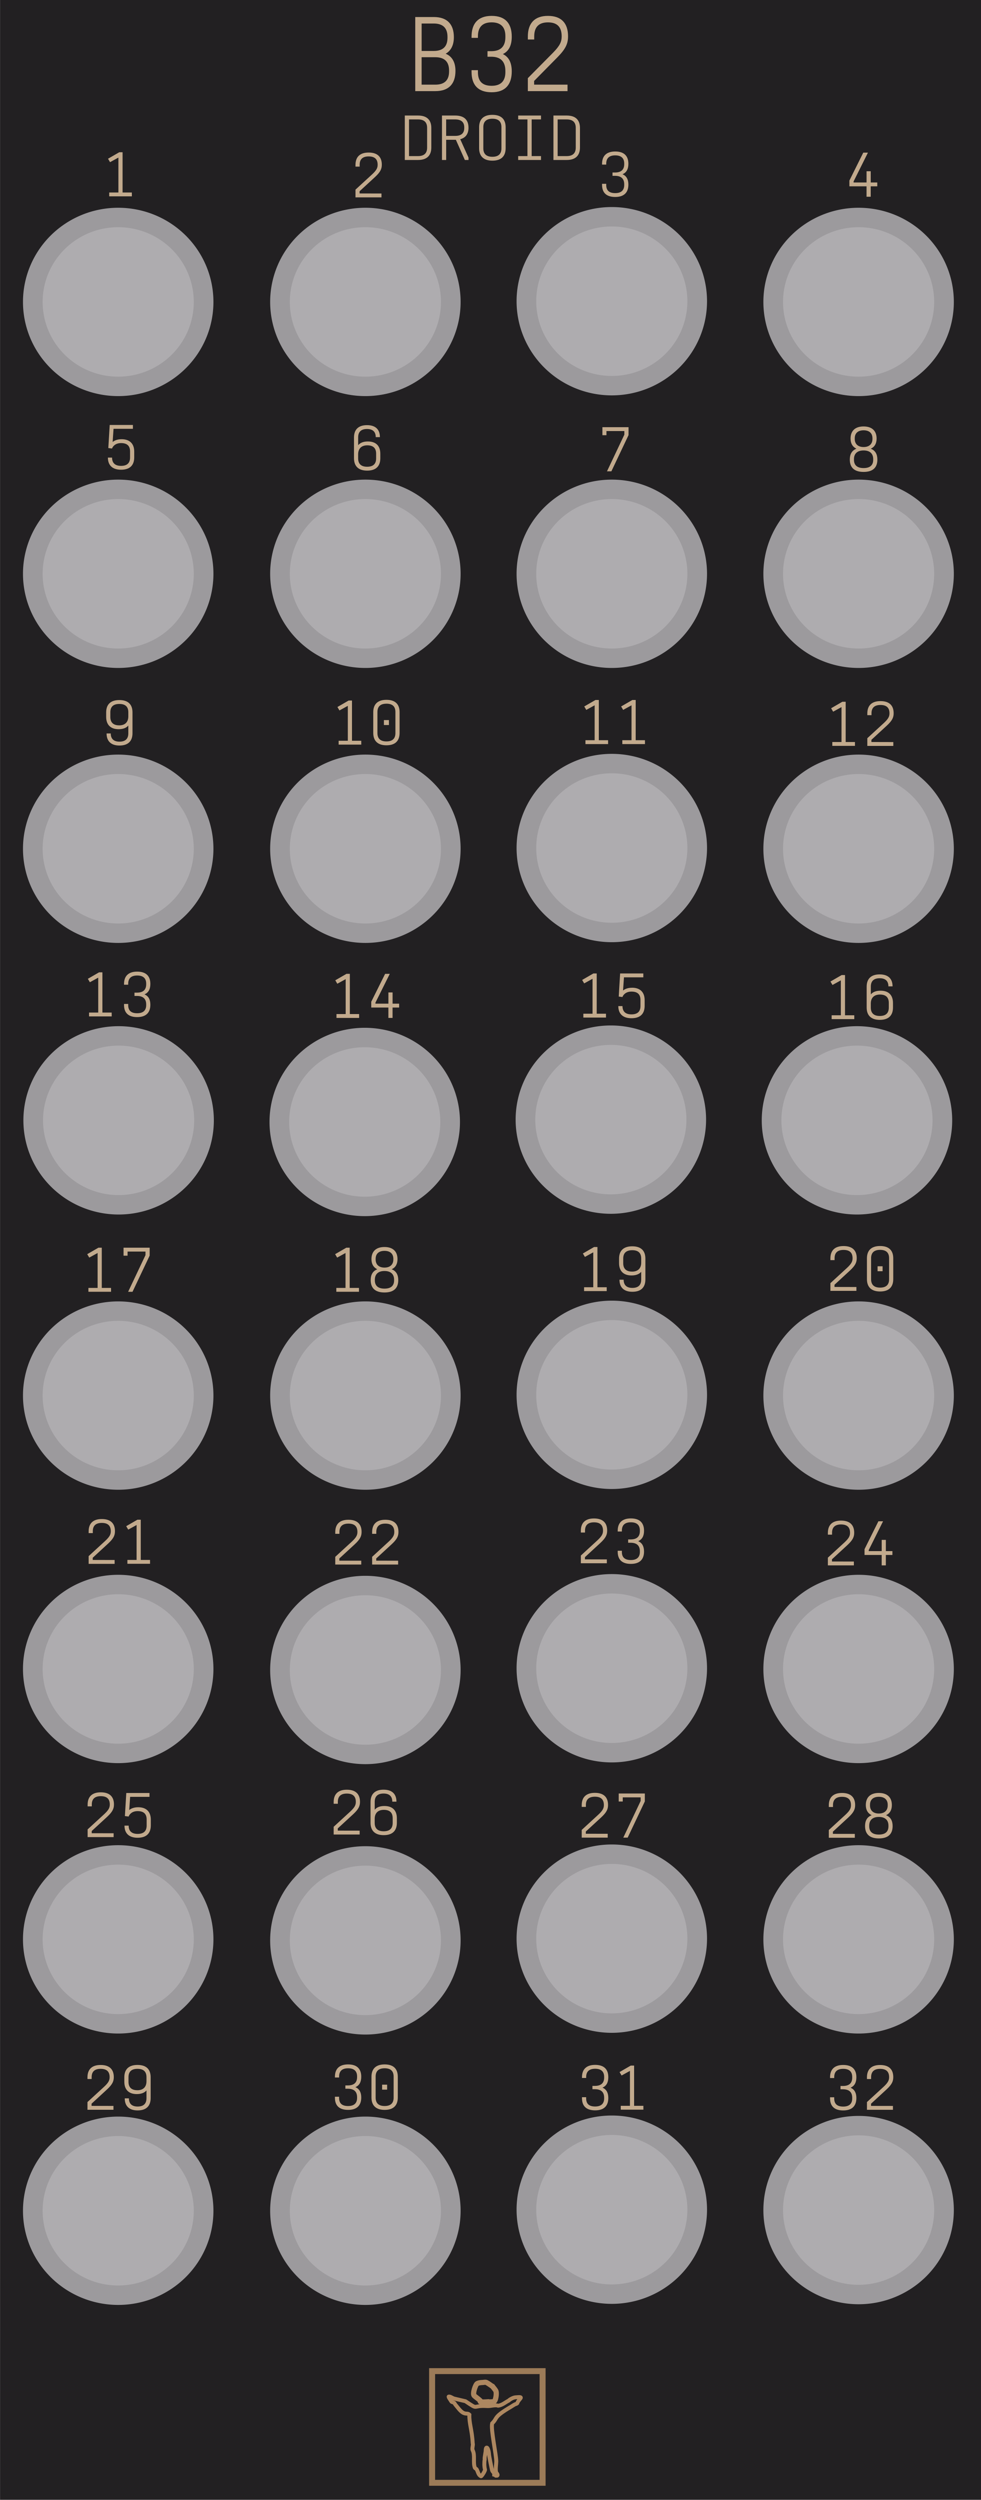 <?xml version="1.0" encoding="UTF-8" standalone="no"?>
<svg
   xmlns:dc="http://purl.org/dc/elements/1.1/"
   xmlns:cc="http://creativecommons.org/ns#"
   xmlns:rdf="http://www.w3.org/1999/02/22-rdf-syntax-ns#"
   xmlns:svg="http://www.w3.org/2000/svg"
   xmlns="http://www.w3.org/2000/svg"
   xmlns:sodipodi="http://sodipodi.sourceforge.net/DTD/sodipodi-0.dtd"
   xmlns:inkscape="http://www.inkscape.org/namespaces/inkscape"
   width="112.175mm"
   height="285.75mm"
   viewBox="0 0 112.175 285.75"
   version="1.1"
   id="svg7768"
   inkscape:version="1.0.2 (e86c8708, 2021-01-15)"
   sodipodi:docname="b32-resized.svg">
  <defs
     id="defs7762" />
  <sodipodi:namedview
     id="base"
     pagecolor="#ffffff"
     bordercolor="#666666"
     borderopacity="1.0"
     inkscape:pageopacity="0.0"
     inkscape:pageshadow="2"
     inkscape:zoom="0.47176626"
     inkscape:cx="87.934276"
     inkscape:cy="680.71678"
     inkscape:document-units="mm"
     inkscape:current-layer="layer1"
     inkscape:document-rotation="0"
     showgrid="false"
     fit-margin-top="0"
     fit-margin-left="0"
     fit-margin-right="0"
     fit-margin-bottom="0"
     inkscape:window-width="1252"
     inkscape:window-height="985"
     inkscape:window-x="154"
     inkscape:window-y="917"
     inkscape:window-maximized="0" />
  <g
     inkscape:label="Layer 1"
     inkscape:groupmode="layer"
     id="layer1"
     transform="translate(-46.11,-7.36)">
    <g
       id="g7760"
       transform="matrix(2.25,0,0,2.224,178.564,-39.999)"
       style="display:inline;mix-blend-mode:exclusion">
      <path
         id="rect833"
         style="display:inline;mix-blend-mode:exclusion;fill:#222022;fill-opacity:1;stroke:#333333;stroke-width:0;stroke-linecap:round;stroke-miterlimit:4;stroke-dasharray:none"
         transform="scale(1,-1)"
         d="M -58.866,-149.762 H -9.013 V -21.292 H -58.866 Z" />
      <path
         id="path849"
         style="display:inline;mix-blend-mode:exclusion;fill:#aeacaf;fill-opacity:1;stroke:#9c9a9d;stroke-width:0.999;stroke-linecap:round;stroke-miterlimit:4;stroke-dasharray:none;stroke-opacity:1"
         d="m -48.521,36.811 a 4.34,4.34 0 0 1 -4.34,4.34 4.34,4.34 0 0 1 -4.34,-4.34 4.34,4.34 0 0 1 4.34,-4.34 4.34,4.34 0 0 1 4.34,4.34 z" />
      <path
         id="path849-5"
         style="display:inline;mix-blend-mode:exclusion;fill:#aeacaf;fill-opacity:1;stroke:#9c9a9d;stroke-width:0.999;stroke-linecap:round;stroke-miterlimit:4;stroke-dasharray:none;stroke-opacity:1"
         d="m -35.959,36.811 a 4.34,4.34 0 0 1 -4.34,4.34 4.34,4.34 0 0 1 -4.34,-4.34 4.34,4.34 0 0 1 4.34,-4.34 4.34,4.34 0 0 1 4.34,4.34 z" />
      <path
         id="path849-4"
         style="display:inline;mix-blend-mode:exclusion;fill:#aeacaf;fill-opacity:1;stroke:#9c9a9d;stroke-width:0.999;stroke-linecap:round;stroke-miterlimit:4;stroke-dasharray:none;stroke-opacity:1"
         d="m -23.436,36.774 a 4.34,4.34 0 0 1 -4.34,4.34 4.34,4.34 0 0 1 -4.34,-4.34 4.34,4.34 0 0 1 4.34,-4.34 4.34,4.34 0 0 1 4.34,4.34 z" />
      <path
         id="path849-2"
         style="display:inline;mix-blend-mode:exclusion;fill:#aeacaf;fill-opacity:1;stroke:#9c9a9d;stroke-width:0.999;stroke-linecap:round;stroke-miterlimit:4;stroke-dasharray:none;stroke-opacity:1"
         d="m -10.893,36.811 a 4.34,4.34 0 0 1 -4.34,4.34 4.34,4.34 0 0 1 -4.34,-4.34 4.34,4.34 0 0 1 4.34,-4.34 4.34,4.34 0 0 1 4.34,4.34 z" />
      <path
         id="path849-51"
         style="display:inline;mix-blend-mode:exclusion;fill:#aeacaf;fill-opacity:1;stroke:#9c9a9d;stroke-width:0.999;stroke-linecap:round;stroke-miterlimit:4;stroke-dasharray:none;stroke-opacity:1"
         d="m -48.521,50.782 a 4.34,4.34 0 0 1 -4.34,4.34 4.34,4.34 0 0 1 -4.34,-4.34 4.34,4.34 0 0 1 4.34,-4.34 4.34,4.34 0 0 1 4.34,4.34 z" />
      <path
         id="path849-5-3"
         style="display:inline;mix-blend-mode:exclusion;fill:#aeacaf;fill-opacity:1;stroke:#9c9a9d;stroke-width:0.999;stroke-linecap:round;stroke-miterlimit:4;stroke-dasharray:none;stroke-opacity:1"
         d="m -35.959,50.782 a 4.34,4.34 0 0 1 -4.34,4.34 4.34,4.34 0 0 1 -4.34,-4.34 4.34,4.34 0 0 1 4.34,-4.34 4.34,4.34 0 0 1 4.34,4.34 z" />
      <path
         id="path849-4-9"
         style="display:inline;mix-blend-mode:exclusion;fill:#aeacaf;fill-opacity:1;stroke:#9c9a9d;stroke-width:0.999;stroke-linecap:round;stroke-miterlimit:4;stroke-dasharray:none;stroke-opacity:1"
         d="m -23.436,50.782 a 4.34,4.34 0 0 1 -4.34,4.34 4.34,4.34 0 0 1 -4.34,-4.34 4.34,4.34 0 0 1 4.34,-4.34 4.34,4.34 0 0 1 4.34,4.34 z" />
      <path
         id="path849-2-7"
         style="display:inline;mix-blend-mode:exclusion;fill:#aeacaf;fill-opacity:1;stroke:#9c9a9d;stroke-width:0.999;stroke-linecap:round;stroke-miterlimit:4;stroke-dasharray:none;stroke-opacity:1"
         d="m -10.893,50.782 a 4.34,4.34 0 0 1 -4.34,4.34 4.34,4.34 0 0 1 -4.34,-4.34 4.34,4.34 0 0 1 4.34,-4.34 4.34,4.34 0 0 1 4.34,4.34 z" />
      <path
         id="path849-1"
         style="display:inline;mix-blend-mode:exclusion;fill:#aeacaf;fill-opacity:1;stroke:#9c9a9d;stroke-width:0.999;stroke-linecap:round;stroke-miterlimit:4;stroke-dasharray:none;stroke-opacity:1"
         d="m -48.521,64.913 a 4.34,4.34 0 0 1 -4.34,4.34 4.34,4.34 0 0 1 -4.34,-4.34 4.34,4.34 0 0 1 4.34,-4.34 4.34,4.34 0 0 1 4.34,4.34 z" />
      <path
         id="path849-5-5"
         style="display:inline;mix-blend-mode:exclusion;fill:#aeacaf;fill-opacity:1;stroke:#9c9a9d;stroke-width:0.999;stroke-linecap:round;stroke-miterlimit:4;stroke-dasharray:none;stroke-opacity:1"
         d="m -35.959,64.913 a 4.34,4.34 0 0 1 -4.34,4.34 4.34,4.34 0 0 1 -4.34,-4.34 4.34,4.34 0 0 1 4.34,-4.34 4.34,4.34 0 0 1 4.34,4.34 z" />
      <path
         id="path849-4-5"
         style="display:inline;mix-blend-mode:exclusion;fill:#aeacaf;fill-opacity:1;stroke:#9c9a9d;stroke-width:0.999;stroke-linecap:round;stroke-miterlimit:4;stroke-dasharray:none;stroke-opacity:1"
         d="m -23.436,64.875 a 4.34,4.34 0 0 1 -4.34,4.34 4.34,4.34 0 0 1 -4.34,-4.34 4.34,4.34 0 0 1 4.34,-4.34 4.34,4.34 0 0 1 4.34,4.34 z" />
      <path
         id="path849-2-8"
         style="display:inline;mix-blend-mode:exclusion;fill:#aeacaf;fill-opacity:1;stroke:#9c9a9d;stroke-width:0.999;stroke-linecap:round;stroke-miterlimit:4;stroke-dasharray:none;stroke-opacity:1"
         d="m -10.893,64.913 a 4.34,4.34 0 0 1 -4.34,4.34 4.34,4.34 0 0 1 -4.34,-4.34 4.34,4.34 0 0 1 4.34,-4.34 4.34,4.34 0 0 1 4.34,4.34 z" />
      <path
         id="path849-51-5"
         style="display:inline;mix-blend-mode:exclusion;fill:#aeacaf;fill-opacity:1;stroke:#9c9a9d;stroke-width:0.999;stroke-linecap:round;stroke-miterlimit:4;stroke-dasharray:none;stroke-opacity:1"
         d="m -48.5,78.87 a 4.34,4.34 0 0 1 -4.34,4.34 4.34,4.34 0 0 1 -4.34,-4.34 4.34,4.34 0 0 1 4.34,-4.34 4.34,4.34 0 0 1 4.34,4.34 z" />
      <path
         id="path849-5-3-6"
         style="display:inline;mix-blend-mode:exclusion;fill:#aeacaf;fill-opacity:1;stroke:#9c9a9d;stroke-width:0.999;stroke-linecap:round;stroke-miterlimit:4;stroke-dasharray:none;stroke-opacity:1"
         d="m -35.992,78.953 a 4.34,4.34 0 0 1 -4.34,4.34 4.34,4.34 0 0 1 -4.34,-4.34 4.34,4.34 0 0 1 4.34,-4.34 4.34,4.34 0 0 1 4.34,4.34 z" />
      <path
         id="path849-4-9-7"
         style="display:inline;mix-blend-mode:exclusion;fill:#aeacaf;fill-opacity:1;stroke:#9c9a9d;stroke-width:0.999;stroke-linecap:round;stroke-miterlimit:4;stroke-dasharray:none;stroke-opacity:1"
         d="m -23.484,78.833 a 4.34,4.34 0 0 1 -4.34,4.34 4.34,4.34 0 0 1 -4.34,-4.34 4.34,4.34 0 0 1 4.34,-4.34 4.34,4.34 0 0 1 4.34,4.34 z" />
      <path
         id="path849-2-7-9"
         style="display:inline;mix-blend-mode:exclusion;fill:#aeacaf;fill-opacity:1;stroke:#9c9a9d;stroke-width:0.999;stroke-linecap:round;stroke-miterlimit:4;stroke-dasharray:none;stroke-opacity:1"
         d="m -10.976,78.87 a 4.34,4.34 0 0 1 -4.34,4.34 4.34,4.34 0 0 1 -4.34,-4.34 4.34,4.34 0 0 1 4.34,-4.34 4.34,4.34 0 0 1 4.34,4.34 z" />
      <path
         id="path849-56"
         style="display:inline;mix-blend-mode:exclusion;fill:#aeacaf;fill-opacity:1;stroke:#9c9a9d;stroke-width:0.999;stroke-linecap:round;stroke-miterlimit:4;stroke-dasharray:none;stroke-opacity:1"
         d="m -48.521,93.014 a 4.34,4.34 0 0 1 -4.34,4.34 4.34,4.34 0 0 1 -4.34,-4.34 4.34,4.34 0 0 1 4.34,-4.34 4.34,4.34 0 0 1 4.34,4.34 z" />
      <path
         id="path849-5-32"
         style="display:inline;mix-blend-mode:exclusion;fill:#aeacaf;fill-opacity:1;stroke:#9c9a9d;stroke-width:0.999;stroke-linecap:round;stroke-miterlimit:4;stroke-dasharray:none;stroke-opacity:1"
         d="m -35.959,93.014 a 4.34,4.34 0 0 1 -4.34,4.34 4.34,4.34 0 0 1 -4.34,-4.34 4.34,4.34 0 0 1 4.34,-4.34 4.34,4.34 0 0 1 4.34,4.34 z" />
      <path
         id="path849-4-6"
         style="display:inline;mix-blend-mode:exclusion;fill:#aeacaf;fill-opacity:1;stroke:#9c9a9d;stroke-width:0.999;stroke-linecap:round;stroke-miterlimit:4;stroke-dasharray:none;stroke-opacity:1"
         d="m -23.436,92.976 a 4.34,4.34 0 0 1 -4.34,4.34 4.34,4.34 0 0 1 -4.34,-4.34 4.34,4.34 0 0 1 4.34,-4.34 4.34,4.34 0 0 1 4.34,4.34 z" />
      <path
         id="path849-2-89"
         style="display:inline;mix-blend-mode:exclusion;fill:#aeacaf;fill-opacity:1;stroke:#9c9a9d;stroke-width:0.999;stroke-linecap:round;stroke-miterlimit:4;stroke-dasharray:none;stroke-opacity:1"
         d="m -10.893,93.014 a 4.34,4.34 0 0 1 -4.34,4.34 4.34,4.34 0 0 1 -4.34,-4.34 4.34,4.34 0 0 1 4.34,-4.34 4.34,4.34 0 0 1 4.34,4.34 z" />
      <path
         id="path849-51-1"
         style="display:inline;mix-blend-mode:exclusion;fill:#aeacaf;fill-opacity:1;stroke:#9c9a9d;stroke-width:0.999;stroke-linecap:round;stroke-miterlimit:4;stroke-dasharray:none;stroke-opacity:1"
         d="m -48.521,107.064 a 4.34,4.34 0 0 1 -4.34,4.34 4.34,4.34 0 0 1 -4.34,-4.34 4.34,4.34 0 0 1 4.34,-4.34 4.34,4.34 0 0 1 4.34,4.34 z" />
      <path
         id="path849-5-3-4"
         style="display:inline;mix-blend-mode:exclusion;fill:#aeacaf;fill-opacity:1;stroke:#9c9a9d;stroke-width:0.999;stroke-linecap:round;stroke-miterlimit:4;stroke-dasharray:none;stroke-opacity:1"
         d="m -35.959,107.116 a 4.34,4.34 0 0 1 -4.34,4.34 4.34,4.34 0 0 1 -4.34,-4.34 4.34,4.34 0 0 1 4.34,-4.34 4.34,4.34 0 0 1 4.34,4.34 z" />
      <path
         id="path849-4-9-8"
         style="display:inline;mix-blend-mode:exclusion;fill:#aeacaf;fill-opacity:1;stroke:#9c9a9d;stroke-width:0.999;stroke-linecap:round;stroke-miterlimit:4;stroke-dasharray:none;stroke-opacity:1"
         d="m -23.436,107.027 a 4.34,4.34 0 0 1 -4.34,4.34 4.34,4.34 0 0 1 -4.34,-4.34 4.34,4.34 0 0 1 4.34,-4.34 4.34,4.34 0 0 1 4.34,4.34 z" />
      <path
         id="path849-2-7-8"
         style="display:inline;mix-blend-mode:exclusion;fill:#aeacaf;fill-opacity:1;stroke:#9c9a9d;stroke-width:0.999;stroke-linecap:round;stroke-miterlimit:4;stroke-dasharray:none;stroke-opacity:1"
         d="m -10.893,107.064 a 4.34,4.34 0 0 1 -4.34,4.34 4.34,4.34 0 0 1 -4.34,-4.34 4.34,4.34 0 0 1 4.34,-4.34 4.34,4.34 0 0 1 4.34,4.34 z" />
      <path
         id="path849-1-7"
         style="display:inline;mix-blend-mode:exclusion;fill:#aeacaf;fill-opacity:1;stroke:#9c9a9d;stroke-width:0.999;stroke-linecap:round;stroke-miterlimit:4;stroke-dasharray:none;stroke-opacity:1"
         d="m -48.521,120.96 a 4.34,4.34 0 0 1 -4.34,4.34 4.34,4.34 0 0 1 -4.34,-4.34 4.34,4.34 0 0 1 4.34,-4.34 4.34,4.34 0 0 1 4.34,4.34 z" />
      <path
         id="path849-5-5-1"
         style="display:inline;mix-blend-mode:exclusion;fill:#aeacaf;fill-opacity:1;stroke:#9c9a9d;stroke-width:0.999;stroke-linecap:round;stroke-miterlimit:4;stroke-dasharray:none;stroke-opacity:1"
         d="m -35.959,121.012 a 4.34,4.34 0 0 1 -4.34,4.34 4.34,4.34 0 0 1 -4.34,-4.34 4.34,4.34 0 0 1 4.34,-4.34 4.34,4.34 0 0 1 4.34,4.34 z" />
      <path
         id="path849-4-5-9"
         style="display:inline;mix-blend-mode:exclusion;fill:#aeacaf;fill-opacity:1;stroke:#9c9a9d;stroke-width:0.999;stroke-linecap:round;stroke-miterlimit:4;stroke-dasharray:none;stroke-opacity:1"
         d="m -23.436,120.923 a 4.34,4.34 0 0 1 -4.34,4.34 4.34,4.34 0 0 1 -4.34,-4.34 4.34,4.34 0 0 1 4.34,-4.34 4.34,4.34 0 0 1 4.34,4.34 z" />
      <path
         id="path849-2-8-3"
         style="display:inline;mix-blend-mode:exclusion;fill:#aeacaf;fill-opacity:1;stroke:#9c9a9d;stroke-width:0.999;stroke-linecap:round;stroke-miterlimit:4;stroke-dasharray:none;stroke-opacity:1"
         d="m -10.893,120.96 a 4.34,4.34 0 0 1 -4.34,4.34 4.34,4.34 0 0 1 -4.34,-4.34 4.34,4.34 0 0 1 4.34,-4.34 4.34,4.34 0 0 1 4.34,4.34 z" />
      <path
         id="path849-51-5-1"
         style="display:inline;mix-blend-mode:exclusion;fill:#aeacaf;fill-opacity:1;stroke:#9c9a9d;stroke-width:0.999;stroke-linecap:round;stroke-miterlimit:4;stroke-dasharray:none;stroke-opacity:1"
         d="m -48.521,134.907 a 4.34,4.34 0 0 1 -4.34,4.34 4.34,4.34 0 0 1 -4.34,-4.34 4.34,4.34 0 0 1 4.34,-4.34 4.34,4.34 0 0 1 4.34,4.34 z" />
      <path
         id="path849-5-3-6-1"
         style="display:inline;mix-blend-mode:exclusion;fill:#aeacaf;fill-opacity:1;stroke:#9c9a9d;stroke-width:0.999;stroke-linecap:round;stroke-miterlimit:4;stroke-dasharray:none;stroke-opacity:1"
         d="m -35.959,134.907 a 4.34,4.34 0 0 1 -4.34,4.34 4.34,4.34 0 0 1 -4.34,-4.34 4.34,4.34 0 0 1 4.34,-4.34 4.34,4.34 0 0 1 4.34,4.34 z" />
      <path
         id="path849-4-9-7-4"
         style="display:inline;mix-blend-mode:exclusion;fill:#aeacaf;fill-opacity:1;stroke:#9c9a9d;stroke-width:0.999;stroke-linecap:round;stroke-miterlimit:4;stroke-dasharray:none;stroke-opacity:1"
         d="m -23.436,134.852 a 4.34,4.34 0 0 1 -4.34,4.34 4.34,4.34 0 0 1 -4.34,-4.34 4.34,4.34 0 0 1 4.34,-4.34 4.34,4.34 0 0 1 4.34,4.34 z" />
      <path
         id="path849-2-7-9-9"
         style="display:inline;mix-blend-mode:exclusion;fill:#aeacaf;fill-opacity:1;stroke:#9c9a9d;stroke-width:0.999;stroke-linecap:round;stroke-miterlimit:4;stroke-dasharray:none;stroke-opacity:1"
         d="m -10.893,134.872 a 4.34,4.34 0 0 1 -4.34,4.34 4.34,4.34 0 0 1 -4.34,-4.34 4.34,4.34 0 0 1 4.34,-4.34 4.34,4.34 0 0 1 4.34,4.34 z" />
      <g
         aria-label="B32"
         transform="scale(0.953,1.049)"
         id="text1337"
         style="font-style:normal;font-variant:normal;font-weight:normal;font-stretch:normal;font-size:5.672px;line-height:1.25;font-family:sans-serif;-inkscape-font-specification:'sans-serif, Normal';font-variant-ligatures:normal;font-variant-caps:normal;font-variant-numeric:normal;font-variant-east-asian:normal;display:inline;mix-blend-mode:exclusion;fill:#c2aa8d;fill-opacity:1;stroke:none;stroke-width:0.106">
        <path
           d="m -38.005,22.932 c 0.295,-0.153 0.437,-0.437 0.437,-0.811 0,-0.618 -0.34,-0.987 -1.072,-0.987 h -0.987 v 3.63 h 1.072 c 0.732,0 1.072,-0.369 1.072,-0.993 0,-0.403 -0.164,-0.703 -0.522,-0.839 z m -1.282,-0.136 v -1.344 h 0.647 c 0.493,0 0.732,0.227 0.732,0.652 v 0.045 c 0,0.425 -0.238,0.647 -0.732,0.647 z m 1.463,1.004 c 0,0.425 -0.238,0.647 -0.732,0.647 h -0.732 v -1.344 h 0.732 c 0.493,0 0.732,0.227 0.732,0.652 z"
           style="font-style:normal;font-variant:normal;font-weight:normal;font-stretch:normal;font-size:5.672px;font-family:'Realtime DEMO';-inkscape-font-specification:'Realtime DEMO';font-variant-ligatures:normal;font-variant-caps:normal;font-variant-numeric:normal;font-variant-east-asian:normal;fill:#c2aa8d;fill-opacity:1;stroke-width:0.106"
           id="path146" />
        <path
           d="m -34.957,22.949 c 0.323,-0.142 0.476,-0.425 0.476,-0.856 0,-0.641 -0.34,-1.015 -1.072,-1.015 -0.726,0 -1.072,0.374 -1.072,1.015 v 0.062 h 0.34 v -0.074 c 0,-0.454 0.244,-0.686 0.732,-0.686 0.493,0 0.732,0.238 0.732,0.669 v 0.057 c 0,0.442 -0.238,0.686 -0.754,0.686 h -0.199 v 0.272 h 0.199 c 0.516,0 0.754,0.25 0.754,0.698 v 0.057 c 0,0.431 -0.238,0.669 -0.732,0.669 -0.488,0 -0.732,-0.216 -0.732,-0.664 v -0.102 h -0.34 v 0.085 c 0,0.641 0.346,0.998 1.072,0.998 0.732,0 1.072,-0.38 1.072,-1.021 0,-0.425 -0.153,-0.709 -0.476,-0.851 z"
           style="font-style:normal;font-variant:normal;font-weight:normal;font-stretch:normal;font-size:5.672px;font-family:'Realtime DEMO';-inkscape-font-specification:'Realtime DEMO';font-variant-ligatures:normal;font-variant-caps:normal;font-variant-numeric:normal;font-variant-east-asian:normal;fill:#c2aa8d;fill-opacity:1;stroke-width:0.106"
           id="path148" />
        <path
           d="m -33.288,24.446 v -0.181 l 1.253,-1.168 c 0.442,-0.414 0.556,-0.669 0.556,-1.021 0,-0.624 -0.34,-0.998 -1.072,-0.998 -0.726,0 -1.072,0.374 -1.072,1.015 v 0.142 h 0.34 v -0.153 c 0,-0.454 0.244,-0.686 0.732,-0.686 0.493,0 0.732,0.227 0.732,0.686 0,0.255 -0.085,0.448 -0.454,0.794 l -1.35,1.253 v 0.635 h 2.116 v -0.318 z"
           style="font-style:normal;font-variant:normal;font-weight:normal;font-stretch:normal;font-size:5.672px;font-family:'Realtime DEMO';-inkscape-font-specification:'Realtime DEMO';font-variant-ligatures:normal;font-variant-caps:normal;font-variant-numeric:normal;font-variant-east-asian:normal;fill:#c2aa8d;fill-opacity:1;stroke-width:0.106"
           id="path150" />
      </g>
      <g
         aria-label="DROID"
         id="text880"
         style="font-size:3.568px;line-height:1.25;font-family:'Realtime DEMO';-inkscape-font-specification:'Realtime DEMO';display:inline;mix-blend-mode:exclusion;stroke-width:0.178">
        <path
           d="m -38.296,27.232 v 2.284 h 0.674 c 0.46,0 0.674,-0.239 0.674,-0.642 v -1.003 c 0,-0.403 -0.214,-0.639 -0.674,-0.639 z m 0.214,0.2 h 0.46 c 0.31,0 0.46,0.146 0.46,0.432 v 1.02 c 0,0.282 -0.15,0.432 -0.46,0.432 h -0.46 z"
           style="font-size:3.568px;fill:#c2aa8d;stroke-width:0.178"
           id="path153" />
        <path
           d="m -35.059,27.853 c 0,-0.389 -0.214,-0.621 -0.674,-0.621 h -0.674 v 2.284 h 0.214 v -1.038 h 0.46 0.032 l 0.457,1.038 h 0.186 v -0.121 l -0.421,-0.946 c 0.285,-0.075 0.421,-0.285 0.421,-0.596 z m -1.135,0.425 v -0.846 h 0.46 c 0.31,0 0.46,0.143 0.46,0.41 v 0.029 c 0,0.268 -0.15,0.407 -0.46,0.407 z"
           style="font-size:3.568px;fill:#c2aa8d;stroke-width:0.178"
           id="path155" />
        <path
           d="m -33.845,27.196 c -0.457,0 -0.674,0.235 -0.674,0.639 v 1.074 c 0,0.403 0.218,0.642 0.674,0.642 0.46,0 0.674,-0.239 0.674,-0.642 v -1.074 c 0,-0.403 -0.214,-0.639 -0.674,-0.639 z m 0,0.2 c 0.31,0 0.46,0.146 0.46,0.432 v 1.092 c 0,0.282 -0.15,0.432 -0.46,0.432 -0.307,0 -0.46,-0.15 -0.46,-0.432 v -1.092 c 0,-0.285 0.153,-0.432 0.46,-0.432 z"
           style="font-size:3.568px;fill:#c2aa8d;stroke-width:0.178"
           id="path157" />
        <path
           d="m -31.849,27.432 h 0.475 v -0.2 h -1.16 v 0.2 h 0.471 v 1.884 h -0.471 v 0.2 h 1.16 v -0.2 h -0.475 z"
           style="font-size:3.568px;fill:#c2aa8d;stroke-width:0.178"
           id="path159" />
        <path
           d="m -30.742,27.232 v 2.284 h 0.674 c 0.46,0 0.674,-0.239 0.674,-0.642 v -1.003 c 0,-0.403 -0.214,-0.639 -0.674,-0.639 z m 0.214,0.2 h 0.46 c 0.31,0 0.46,0.146 0.46,0.432 v 1.02 c 0,0.282 -0.15,0.432 -0.46,0.432 h -0.46 z"
           style="font-size:3.568px;fill:#c2aa8d;stroke-width:0.178"
           id="path161" />
      </g>
      <path
         id="rect996-9"
         style="display:inline;opacity:0.88;mix-blend-mode:exclusion;fill:none;fill-opacity:1;stroke:#ad8760;stroke-width:0.304;stroke-linecap:round;stroke-miterlimit:4;stroke-dasharray:none;stroke-opacity:1"
         d="m -36.908,143.148 h 5.615 v 5.74 h -5.615 z" />
      <g
         aria-label="1"
         id="text1042"
         style="font-size:3.541px;line-height:1.25;font-family:'Realtime DEMO';-inkscape-font-specification:'Realtime DEMO';display:inline;mix-blend-mode:exclusion;stroke-width:0.089">
        <path
           d="m -52.168,31.187 h -0.471 v -2.068 h -0.17 l -0.57,0.333 0.103,0.177 0.425,-0.237 v 1.795 h -0.467 v 0.198 h 1.151 z"
           style="fill:#c2aa8d;stroke-width:0.089"
           id="path165" />
      </g>
      <g
         aria-label="2"
         id="text1042-7"
         style="font-size:3.541px;line-height:1.25;font-family:'Realtime DEMO';-inkscape-font-specification:'Realtime DEMO';display:inline;mix-blend-mode:exclusion;stroke-width:0.089">
        <path
           d="m -40.594,31.236 v -0.113 l 0.783,-0.729 c 0.276,-0.259 0.347,-0.418 0.347,-0.637 0,-0.39 -0.212,-0.623 -0.669,-0.623 -0.453,0 -0.669,0.234 -0.669,0.634 v 0.089 h 0.212 v -0.096 c 0,-0.283 0.152,-0.428 0.457,-0.428 0.308,0 0.457,0.142 0.457,0.428 0,0.159 -0.053,0.28 -0.283,0.496 l -0.843,0.783 v 0.397 h 1.321 v -0.198 z"
           style="fill:#c2aa8d;stroke-width:0.089"
           id="path168" />
      </g>
      <g
         aria-label="3"
         id="text1042-7-1"
         style="font-size:3.541px;line-height:1.25;font-family:'Realtime DEMO';-inkscape-font-specification:'Realtime DEMO';display:inline;mix-blend-mode:exclusion;stroke-width:0.089">
        <path
           d="m -27.23,30.249 c 0.202,-0.089 0.297,-0.266 0.297,-0.535 0,-0.4 -0.212,-0.634 -0.669,-0.634 -0.453,0 -0.669,0.234 -0.669,0.634 v 0.039 h 0.212 v -0.046 c 0,-0.283 0.152,-0.428 0.457,-0.428 0.308,0 0.457,0.149 0.457,0.418 v 0.035 c 0,0.276 -0.149,0.428 -0.471,0.428 h -0.124 v 0.17 h 0.124 c 0.322,0 0.471,0.156 0.471,0.436 v 0.035 c 0,0.269 -0.149,0.418 -0.457,0.418 -0.305,0 -0.457,-0.135 -0.457,-0.414 v -0.064 h -0.212 v 0.053 c 0,0.4 0.216,0.623 0.669,0.623 0.457,0 0.669,-0.237 0.669,-0.637 0,-0.266 -0.096,-0.443 -0.297,-0.531 z"
           style="fill:#c2aa8d;stroke-width:0.089"
           id="path171" />
      </g>
      <g
         aria-label="4"
         id="text1042-7-1-7"
         style="font-size:3.541px;line-height:1.25;font-family:'Realtime DEMO';-inkscape-font-specification:'Realtime DEMO';display:inline;mix-blend-mode:exclusion;stroke-width:0.089">
        <path
           d="m -14.284,30.87 v -0.198 h -0.333 v -0.577 h -0.212 v 0.577 h -0.659 v -0.053 l 0.729,-1.48 h -0.237 l -0.705,1.434 v 0.297 h 0.871 v 0.535 h 0.212 v -0.535 z"
           style="fill:#c2aa8d;stroke-width:0.089"
           id="path174" />
      </g>
      <g
         aria-label="7"
         id="text1042-1"
         style="font-size:3.541px;line-height:1.25;font-family:'Realtime DEMO';-inkscape-font-specification:'Realtime DEMO';display:inline;mix-blend-mode:exclusion;stroke-width:0.089">
        <path
           d="m -26.925,43.248 h -1.328 v 0.411 h 0.205 v -0.212 h 0.91 v 0.184 l -0.882,1.884 h 0.223 l 0.871,-1.859 z"
           style="fill:#c2aa8d;stroke-width:0.089"
           id="path177" />
      </g>
      <g
         aria-label="6"
         id="text1042-11"
         style="font-size:3.541px;line-height:1.25;font-family:'Realtime DEMO';-inkscape-font-specification:'Realtime DEMO';display:inline;mix-blend-mode:exclusion;stroke-width:0.089">
        <path
           d="m -40.174,43.982 c -0.227,0 -0.39,0.067 -0.492,0.191 v -0.404 c 0,-0.283 0.152,-0.428 0.45,-0.428 0.294,0 0.443,0.145 0.443,0.418 h 0.212 c 0,-0.382 -0.212,-0.616 -0.655,-0.616 -0.446,0 -0.662,0.234 -0.662,0.634 v 1.066 c 0,0.4 0.216,0.637 0.669,0.637 0.457,0 0.669,-0.237 0.669,-0.637 v -0.227 c 0,-0.4 -0.212,-0.634 -0.634,-0.634 z m 0.421,0.871 c 0,0.28 -0.149,0.428 -0.457,0.428 -0.305,0 -0.457,-0.149 -0.457,-0.428 v -0.209 c 0,-0.287 0.159,-0.464 0.464,-0.464 0.301,0 0.45,0.145 0.45,0.428 z"
           style="fill:#c2aa8d;stroke-width:0.089"
           id="path180" />
      </g>
      <g
         aria-label="5"
         id="text1042-18"
         style="font-size:3.541px;line-height:1.25;font-family:'Realtime DEMO';-inkscape-font-specification:'Realtime DEMO';display:inline;mix-blend-mode:exclusion;stroke-width:0.089">
        <path
           d="m -52.687,43.866 c -0.202,0 -0.351,0.057 -0.457,0.142 l 0.046,-0.676 h 0.984 v -0.198 h -1.179 l -0.071,1.186 0.188,0.025 c 0.046,-0.127 0.184,-0.28 0.46,-0.28 0.308,0 0.457,0.145 0.457,0.428 v 0.315 c 0,0.28 -0.149,0.428 -0.457,0.428 -0.305,0 -0.457,-0.149 -0.457,-0.425 h -0.212 c 0,0.382 0.216,0.623 0.669,0.623 0.457,0 0.669,-0.237 0.669,-0.637 v -0.297 c 0,-0.4 -0.227,-0.634 -0.641,-0.634 z"
           style="fill:#c2aa8d;stroke-width:0.089"
           id="path183" />
      </g>
      <g
         aria-label="8"
         id="text1042-22-6"
         style="font-size:3.541px;line-height:1.25;font-family:'Realtime DEMO';-inkscape-font-specification:'Realtime DEMO';display:inline;mix-blend-mode:exclusion;stroke-width:0.089">
        <path
           d="m -14.615,44.354 c 0.198,-0.092 0.297,-0.269 0.297,-0.521 0,-0.382 -0.22,-0.623 -0.662,-0.623 -0.443,0 -0.662,0.241 -0.662,0.623 0,0.251 0.103,0.428 0.297,0.521 -0.227,0.089 -0.336,0.28 -0.336,0.556 0,0.404 0.22,0.637 0.701,0.637 0.485,0 0.701,-0.234 0.701,-0.637 0,-0.276 -0.11,-0.467 -0.336,-0.556 z m -0.814,-0.535 c 0,-0.251 0.152,-0.411 0.45,-0.411 0.297,0 0.45,0.159 0.45,0.411 v 0.035 c 0,0.248 -0.156,0.414 -0.45,0.414 -0.294,0 -0.45,-0.166 -0.45,-0.414 z m 0.938,1.105 c 0,0.269 -0.152,0.425 -0.489,0.425 -0.333,0 -0.489,-0.156 -0.489,-0.425 v -0.035 c 0,-0.276 0.166,-0.446 0.489,-0.446 0.326,0 0.489,0.17 0.489,0.446 z"
           style="fill:#c2aa8d;stroke-width:0.089"
           id="path186" />
      </g>
      <g
         aria-label="9"
         id="text1042-22-7"
         style="font-size:3.541px;line-height:1.25;font-family:'Realtime DEMO';-inkscape-font-specification:'Realtime DEMO';display:inline;mix-blend-mode:exclusion;stroke-width:0.089">
        <path
           d="m -52.804,57.271 c -0.453,0 -0.669,0.234 -0.669,0.634 v 0.23 c 0,0.397 0.216,0.634 0.634,0.634 0.223,0 0.39,-0.067 0.492,-0.188 v 0.4 c 0,0.28 -0.149,0.428 -0.45,0.428 -0.294,0 -0.443,-0.149 -0.443,-0.421 h -0.212 c 0,0.382 0.212,0.62 0.655,0.62 0.45,0 0.662,-0.237 0.662,-0.634 v -1.069 c 0,-0.4 -0.212,-0.634 -0.669,-0.634 z m -0.007,1.3 c -0.297,0 -0.45,-0.149 -0.45,-0.428 v -0.244 c 0,-0.283 0.152,-0.428 0.457,-0.428 0.308,0 0.457,0.145 0.457,0.428 v 0.209 c 0,0.287 -0.159,0.464 -0.464,0.464 z"
           style="fill:#c2aa8d;stroke-width:0.089"
           id="path189" />
      </g>
      <g
         aria-label="10"
         id="text1042-22-3"
         style="font-size:3.541px;line-height:1.25;font-family:'Realtime DEMO';-inkscape-font-specification:'Realtime DEMO';display:inline;mix-blend-mode:exclusion;stroke-width:0.089">
        <path
           d="m -40.509,59.363 h -0.471 v -2.068 h -0.17 l -0.57,0.333 0.103,0.177 0.425,-0.237 v 1.795 h -0.467 v 0.198 h 1.151 z"
           style="fill:#c2aa8d;stroke-width:0.089"
           id="path192" />
        <path
           d="m -39.23,57.259 c -0.453,0 -0.669,0.234 -0.669,0.634 v 1.066 c 0,0.4 0.216,0.637 0.669,0.637 0.457,0 0.669,-0.237 0.669,-0.637 v -1.066 c 0,-0.4 -0.212,-0.634 -0.669,-0.634 z m 0,0.198 c 0.308,0 0.457,0.145 0.457,0.428 v 1.084 c 0,0.28 -0.149,0.428 -0.457,0.428 -0.305,0 -0.457,-0.149 -0.457,-0.428 V 57.886 c 0,-0.283 0.152,-0.428 0.457,-0.428 z m 0.127,1.098 v -0.255 h -0.255 v 0.255 z"
           style="fill:#c2aa8d;stroke-width:0.089"
           id="path194" />
      </g>
      <g
         aria-label="11"
         id="text1042-22-4"
         style="font-size:3.541px;line-height:1.25;font-family:'Realtime DEMO';-inkscape-font-specification:'Realtime DEMO';display:inline;mix-blend-mode:exclusion;stroke-width:0.089">
        <path
           d="m -27.965,59.335 h -0.471 v -2.068 h -0.17 l -0.57,0.333 0.103,0.177 0.425,-0.237 v 1.795 h -0.467 v 0.198 h 1.151 z"
           style="fill:#c2aa8d;stroke-width:0.089"
           id="path197" />
        <path
           d="m -26.091,59.335 h -0.471 v -2.068 h -0.17 l -0.57,0.333 0.103,0.177 0.425,-0.237 v 1.795 h -0.467 v 0.198 h 1.151 z"
           style="fill:#c2aa8d;stroke-width:0.089"
           id="path199" />
      </g>
      <g
         aria-label="12"
         id="text1042-22-39"
         style="font-size:3.541px;line-height:1.25;font-family:'Realtime DEMO';-inkscape-font-specification:'Realtime DEMO';display:inline;mix-blend-mode:exclusion;stroke-width:0.089">
        <path
           d="m -15.419,59.427 h -0.471 v -2.068 h -0.17 l -0.57,0.333 0.103,0.177 0.425,-0.237 v 1.795 h -0.467 v 0.198 h 1.151 z"
           style="fill:#c2aa8d;stroke-width:0.089"
           id="path202" />
        <path
           d="m -14.582,59.427 v -0.113 l 0.783,-0.729 c 0.276,-0.259 0.347,-0.418 0.347,-0.637 0,-0.39 -0.212,-0.623 -0.669,-0.623 -0.453,0 -0.669,0.234 -0.669,0.634 v 0.089 h 0.212 v -0.096 c 0,-0.283 0.152,-0.428 0.457,-0.428 0.308,0 0.457,0.142 0.457,0.428 0,0.159 -0.053,0.28 -0.283,0.496 l -0.843,0.783 v 0.397 h 1.321 v -0.198 z"
           style="fill:#c2aa8d;stroke-width:0.089"
           id="path204" />
      </g>
      <g
         aria-label="13"
         id="text1042-22-1"
         style="font-size:3.541px;line-height:1.25;font-family:'Realtime DEMO';-inkscape-font-specification:'Realtime DEMO';display:inline;mix-blend-mode:exclusion;stroke-width:0.089">
        <path
           d="m -53.193,73.331 h -0.471 v -2.068 h -0.17 l -0.57,0.333 0.103,0.177 0.425,-0.237 v 1.795 h -0.467 v 0.198 h 1.151 z"
           style="fill:#c2aa8d;stroke-width:0.089"
           id="path207" />
        <path
           d="m -51.524,72.396 c 0.202,-0.089 0.297,-0.266 0.297,-0.535 0,-0.4 -0.212,-0.634 -0.669,-0.634 -0.453,0 -0.669,0.234 -0.669,0.634 v 0.039 h 0.212 v -0.046 c 0,-0.283 0.152,-0.428 0.457,-0.428 0.308,0 0.457,0.149 0.457,0.418 v 0.035 c 0,0.276 -0.149,0.428 -0.471,0.428 h -0.124 v 0.17 h 0.124 c 0.322,0 0.471,0.156 0.471,0.436 v 0.035 c 0,0.269 -0.149,0.418 -0.457,0.418 -0.305,0 -0.457,-0.135 -0.457,-0.414 v -0.064 h -0.212 v 0.053 c 0,0.4 0.216,0.623 0.669,0.623 0.457,0 0.669,-0.237 0.669,-0.637 0,-0.266 -0.096,-0.443 -0.297,-0.531 z"
           style="fill:#c2aa8d;stroke-width:0.089"
           id="path209" />
      </g>
      <g
         aria-label="14"
         id="text1042-22-79"
         style="font-size:3.541px;line-height:1.25;font-family:'Realtime DEMO';-inkscape-font-specification:'Realtime DEMO';display:inline;mix-blend-mode:exclusion;stroke-width:0.089">
        <path
           d="m -40.618,73.408 h -0.471 v -2.068 h -0.17 l -0.57,0.333 0.103,0.177 0.425,-0.237 v 1.795 h -0.467 v 0.198 h 1.151 z"
           style="fill:#c2aa8d;stroke-width:0.089"
           id="path212" />
        <path
           d="m -38.584,73.072 v -0.198 h -0.333 v -0.577 h -0.212 v 0.577 h -0.659 v -0.053 l 0.729,-1.48 h -0.237 l -0.705,1.434 v 0.297 h 0.871 v 0.535 h 0.212 v -0.535 z"
           style="fill:#c2aa8d;stroke-width:0.089"
           id="path214" />
      </g>
      <g
         aria-label="15"
         id="text1042-22-5"
         style="font-size:3.541px;line-height:1.25;font-family:'Realtime DEMO';-inkscape-font-specification:'Realtime DEMO';display:inline;mix-blend-mode:exclusion;stroke-width:0.089">
        <path
           d="m -28.072,73.39 h -0.471 V 71.322 h -0.17 l -0.57,0.333 0.103,0.177 0.425,-0.237 v 1.795 h -0.467 v 0.198 h 1.151 z"
           style="fill:#c2aa8d;stroke-width:0.089"
           id="path217" />
        <path
           d="m -26.747,72.055 c -0.202,0 -0.351,0.057 -0.457,0.142 l 0.046,-0.676 h 0.984 V 71.322 h -1.179 l -0.071,1.186 0.188,0.025 c 0.046,-0.127 0.184,-0.28 0.46,-0.28 0.308,0 0.457,0.145 0.457,0.428 v 0.315 c 0,0.28 -0.149,0.428 -0.457,0.428 -0.305,0 -0.457,-0.149 -0.457,-0.425 h -0.212 c 0,0.382 0.216,0.623 0.669,0.623 0.457,0 0.669,-0.237 0.669,-0.637 v -0.297 c 0,-0.4 -0.227,-0.634 -0.641,-0.634 z"
           style="fill:#c2aa8d;stroke-width:0.089"
           id="path219" />
      </g>
      <g
         aria-label="16"
         id="text1042-22-56"
         style="font-size:3.541px;line-height:1.25;font-family:'Realtime DEMO';-inkscape-font-specification:'Realtime DEMO';display:inline;mix-blend-mode:exclusion;stroke-width:0.089">
        <path
           d="m -15.453,73.471 h -0.471 v -2.068 h -0.17 l -0.57,0.333 0.103,0.177 0.425,-0.237 v 1.795 h -0.467 v 0.198 h 1.151 z"
           style="fill:#c2aa8d;stroke-width:0.089"
           id="path222" />
        <path
           d="m -14.12,72.207 c -0.227,0 -0.39,0.067 -0.492,0.191 V 71.995 c 0,-0.283 0.152,-0.428 0.45,-0.428 0.294,0 0.443,0.145 0.443,0.418 h 0.212 c 0,-0.382 -0.212,-0.616 -0.655,-0.616 -0.446,0 -0.662,0.234 -0.662,0.634 v 1.066 c 0,0.4 0.216,0.637 0.669,0.637 0.457,0 0.669,-0.237 0.669,-0.637 V 72.841 c 0,-0.4 -0.212,-0.634 -0.634,-0.634 z m 0.421,0.871 c 0,0.28 -0.149,0.428 -0.457,0.428 -0.305,0 -0.457,-0.149 -0.457,-0.428 v -0.209 c 0,-0.287 0.159,-0.464 0.464,-0.464 0.301,0 0.45,0.145 0.45,0.428 z"
           style="fill:#c2aa8d;stroke-width:0.089"
           id="path224" />
      </g>
      <g
         aria-label="17"
         id="text1042-22-8"
         style="font-size:3.541px;line-height:1.25;font-family:'Realtime DEMO';-inkscape-font-specification:'Realtime DEMO';display:inline;mix-blend-mode:exclusion;stroke-width:0.089">
        <path
           d="m -53.225,87.482 h -0.471 v -2.068 h -0.17 l -0.57,0.333 0.103,0.177 0.425,-0.237 v 1.795 h -0.467 v 0.198 h 1.151 z"
           style="fill:#c2aa8d;stroke-width:0.089"
           id="path227" />
        <path
           d="m -51.262,85.414 h -1.328 v 0.411 h 0.205 v -0.212 h 0.91 v 0.184 l -0.882,1.884 h 0.223 l 0.871,-1.859 z"
           style="fill:#c2aa8d;stroke-width:0.089"
           id="path229" />
      </g>
      <g
         aria-label="18"
         id="text1042-22-8-9"
         style="font-size:3.541px;line-height:1.25;font-family:'Realtime DEMO';-inkscape-font-specification:'Realtime DEMO';display:inline;mix-blend-mode:exclusion;stroke-width:0.089">
        <path
           d="m -40.626,87.482 h -0.471 v -2.068 h -0.17 l -0.57,0.333 0.103,0.177 0.425,-0.237 v 1.795 h -0.467 v 0.198 h 1.151 z"
           style="fill:#c2aa8d;stroke-width:0.089"
           id="path232" />
        <path
           d="m -38.964,86.523 c 0.198,-0.092 0.297,-0.269 0.297,-0.521 0,-0.382 -0.22,-0.623 -0.662,-0.623 -0.443,0 -0.662,0.241 -0.662,0.623 0,0.251 0.103,0.428 0.297,0.521 -0.227,0.089 -0.336,0.28 -0.336,0.556 0,0.404 0.22,0.637 0.701,0.637 0.485,0 0.701,-0.234 0.701,-0.637 0,-0.276 -0.11,-0.467 -0.336,-0.556 z m -0.814,-0.535 c 0,-0.251 0.152,-0.411 0.45,-0.411 0.297,0 0.45,0.159 0.45,0.411 v 0.035 c 0,0.248 -0.156,0.414 -0.45,0.414 -0.294,0 -0.45,-0.166 -0.45,-0.414 z m 0.938,1.105 c 0,0.269 -0.152,0.425 -0.489,0.425 -0.333,0 -0.489,-0.156 -0.489,-0.425 v -0.035 c 0,-0.276 0.166,-0.446 0.489,-0.446 0.326,0 0.489,0.17 0.489,0.446 z"
           style="fill:#c2aa8d;stroke-width:0.089"
           id="path234" />
      </g>
      <g
         aria-label="19"
         id="text1042-22-8-9-5"
         style="font-size:3.541px;line-height:1.25;font-family:'Realtime DEMO';-inkscape-font-specification:'Realtime DEMO';display:inline;mix-blend-mode:exclusion;stroke-width:0.089">
        <path
           d="m -28.035,87.447 h -0.471 v -2.068 h -0.17 l -0.57,0.333 0.103,0.177 0.425,-0.237 v 1.795 h -0.467 v 0.198 h 1.151 z"
           style="fill:#c2aa8d;stroke-width:0.089"
           id="path237" />
        <path
           d="m -26.738,85.343 c -0.453,0 -0.669,0.234 -0.669,0.634 v 0.23 c 0,0.397 0.216,0.634 0.634,0.634 0.223,0 0.39,-0.067 0.492,-0.188 v 0.4 c 0,0.28 -0.149,0.428 -0.45,0.428 -0.294,0 -0.443,-0.149 -0.443,-0.421 h -0.212 c 0,0.382 0.212,0.62 0.655,0.62 0.45,0 0.662,-0.237 0.662,-0.634 v -1.069 c 0,-0.4 -0.212,-0.634 -0.669,-0.634 z m -0.007,1.3 c -0.297,0 -0.45,-0.149 -0.45,-0.428 v -0.244 c 0,-0.283 0.152,-0.428 0.457,-0.428 0.308,0 0.457,0.145 0.457,0.428 v 0.209 c 0,0.287 -0.159,0.464 -0.464,0.464 z"
           style="fill:#c2aa8d;stroke-width:0.089"
           id="path239" />
      </g>
      <g
         aria-label="20"
         id="text1042-22-2"
         style="font-size:3.541px;line-height:1.25;font-family:'Realtime DEMO';-inkscape-font-specification:'Realtime DEMO';display:inline;mix-blend-mode:exclusion;stroke-width:0.089">
        <path
           d="m -16.458,87.432 v -0.113 l 0.783,-0.729 c 0.276,-0.259 0.347,-0.418 0.347,-0.637 0,-0.39 -0.212,-0.623 -0.669,-0.623 -0.453,0 -0.669,0.234 -0.669,0.634 v 0.089 h 0.212 v -0.096 c 0,-0.283 0.152,-0.428 0.457,-0.428 0.308,0 0.457,0.142 0.457,0.428 0,0.159 -0.053,0.28 -0.283,0.496 l -0.843,0.783 v 0.397 h 1.321 v -0.198 z"
           style="fill:#c2aa8d;stroke-width:0.089"
           id="path242" />
        <path
           d="m -14.141,85.328 c -0.453,0 -0.669,0.234 -0.669,0.634 v 1.066 c 0,0.4 0.216,0.637 0.669,0.637 0.457,0 0.669,-0.237 0.669,-0.637 v -1.066 c 0,-0.4 -0.212,-0.634 -0.669,-0.634 z m 0,0.198 c 0.308,0 0.457,0.145 0.457,0.428 v 1.084 c 0,0.28 -0.149,0.428 -0.457,0.428 -0.305,0 -0.457,-0.149 -0.457,-0.428 v -1.084 c 0,-0.283 0.152,-0.428 0.457,-0.428 z m 0.127,1.098 v -0.255 h -0.255 v 0.255 z"
           style="fill:#c2aa8d;stroke-width:0.089"
           id="path244" />
      </g>
      <g
         aria-label="21"
         id="text1042-22-37-0"
         style="font-size:3.541px;line-height:1.25;font-family:'Realtime DEMO';-inkscape-font-specification:'Realtime DEMO';display:inline;mix-blend-mode:exclusion;stroke-width:0.089">
        <path
           d="m -54.156,101.461 v -0.113 l 0.783,-0.729 c 0.276,-0.259 0.347,-0.418 0.347,-0.637 0,-0.39 -0.212,-0.623 -0.669,-0.623 -0.453,0 -0.669,0.234 -0.669,0.634 v 0.089 h 0.212 v -0.096 c 0,-0.283 0.152,-0.428 0.457,-0.428 0.308,0 0.457,0.142 0.457,0.428 0,0.159 -0.053,0.28 -0.283,0.496 l -0.843,0.783 v 0.397 h 1.321 v -0.198 z"
           style="fill:#c2aa8d;stroke-width:0.089"
           id="path247" />
        <path
           d="m -51.244,101.461 h -0.471 v -2.068 h -0.17 l -0.57,0.333 0.103,0.177 0.425,-0.237 v 1.795 h -0.467 v 0.198 h 1.151 z"
           style="fill:#c2aa8d;stroke-width:0.089"
           id="path249" />
      </g>
      <g
         aria-label="22"
         id="text1042-22-37-6"
         style="font-size:3.541px;line-height:1.25;font-family:'Realtime DEMO';-inkscape-font-specification:'Realtime DEMO';display:inline;mix-blend-mode:exclusion;stroke-width:0.089">
        <path
           d="m -41.622,101.498 v -0.113 l 0.783,-0.729 c 0.276,-0.259 0.347,-0.418 0.347,-0.637 0,-0.39 -0.212,-0.623 -0.669,-0.623 -0.453,0 -0.669,0.234 -0.669,0.634 v 0.088 h 0.212 v -0.096 c 0,-0.283 0.152,-0.428 0.457,-0.428 0.308,0 0.457,0.142 0.457,0.428 0,0.159 -0.053,0.28 -0.283,0.496 l -0.843,0.783 v 0.397 h 1.321 v -0.198 z"
           style="fill:#c2aa8d;stroke-width:0.089"
           id="path252" />
        <path
           d="m -39.748,101.498 v -0.113 l 0.783,-0.729 c 0.276,-0.259 0.347,-0.418 0.347,-0.637 0,-0.39 -0.212,-0.623 -0.669,-0.623 -0.453,0 -0.669,0.234 -0.669,0.634 v 0.088 h 0.212 v -0.096 c 0,-0.283 0.152,-0.428 0.457,-0.428 0.308,0 0.457,0.142 0.457,0.428 0,0.159 -0.053,0.28 -0.283,0.496 l -0.843,0.783 v 0.397 h 1.321 v -0.198 z"
           style="fill:#c2aa8d;stroke-width:0.089"
           id="path254" />
      </g>
      <g
         aria-label="23"
         id="text1042-22-37-02"
         style="font-size:3.541px;line-height:1.25;font-family:'Realtime DEMO';-inkscape-font-specification:'Realtime DEMO';display:inline;mix-blend-mode:exclusion;stroke-width:0.089">
        <path
           d="m -29.141,101.431 v -0.113 l 0.783,-0.729 c 0.276,-0.259 0.347,-0.418 0.347,-0.637 0,-0.39 -0.212,-0.623 -0.669,-0.623 -0.453,0 -0.669,0.234 -0.669,0.634 v 0.089 h 0.212 v -0.096 c 0,-0.283 0.152,-0.428 0.457,-0.428 0.308,0 0.457,0.142 0.457,0.428 0,0.159 -0.053,0.28 -0.283,0.496 l -0.843,0.783 v 0.397 h 1.321 v -0.198 z"
           style="fill:#c2aa8d;stroke-width:0.089"
           id="path257" />
        <path
           d="m -26.435,100.496 c 0.202,-0.088 0.297,-0.266 0.297,-0.535 0,-0.4 -0.212,-0.634 -0.669,-0.634 -0.453,0 -0.669,0.234 -0.669,0.634 v 0.039 h 0.212 v -0.046 c 0,-0.283 0.152,-0.428 0.457,-0.428 0.308,0 0.457,0.149 0.457,0.418 v 0.035 c 0,0.276 -0.149,0.428 -0.471,0.428 h -0.124 v 0.17 h 0.124 c 0.322,0 0.471,0.156 0.471,0.436 v 0.035 c 0,0.269 -0.149,0.418 -0.457,0.418 -0.305,0 -0.457,-0.135 -0.457,-0.414 v -0.064 h -0.212 v 0.053 c 0,0.4 0.216,0.623 0.669,0.623 0.457,0 0.669,-0.237 0.669,-0.637 0,-0.266 -0.096,-0.443 -0.297,-0.531 z"
           style="fill:#c2aa8d;stroke-width:0.089"
           id="path259" />
      </g>
      <g
         aria-label="24"
         id="text1042-22-37-4"
         style="font-size:3.541px;line-height:1.25;font-family:'Realtime DEMO';-inkscape-font-specification:'Realtime DEMO';display:inline;mix-blend-mode:exclusion;stroke-width:0.089">
        <path
           d="m -16.587,101.541 v -0.113 l 0.783,-0.729 c 0.276,-0.259 0.347,-0.418 0.347,-0.637 0,-0.39 -0.212,-0.623 -0.669,-0.623 -0.453,0 -0.669,0.234 -0.669,0.634 v 0.088 h 0.212 v -0.096 c 0,-0.283 0.152,-0.428 0.457,-0.428 0.308,0 0.457,0.142 0.457,0.428 0,0.159 -0.053,0.28 -0.283,0.496 l -0.843,0.783 v 0.397 h 1.321 v -0.198 z"
           style="fill:#c2aa8d;stroke-width:0.089"
           id="path262" />
        <path
           d="m -13.515,101.205 v -0.198 h -0.333 v -0.577 h -0.212 v 0.577 h -0.659 v -0.053 l 0.729,-1.48 h -0.237 l -0.705,1.434 v 0.297 h 0.871 v 0.535 h 0.212 v -0.535 z"
           style="fill:#c2aa8d;stroke-width:0.089"
           id="path264" />
      </g>
      <g
         aria-label="25"
         id="text1042-22-37-05"
         style="font-size:3.541px;line-height:1.25;font-family:'Realtime DEMO';-inkscape-font-specification:'Realtime DEMO';display:inline;mix-blend-mode:exclusion;stroke-width:0.089">
        <path
           d="m -54.207,115.505 v -0.113 l 0.783,-0.729 c 0.276,-0.259 0.347,-0.418 0.347,-0.637 0,-0.39 -0.212,-0.623 -0.669,-0.623 -0.453,0 -0.669,0.234 -0.669,0.634 v 0.088 h 0.212 v -0.096 c 0,-0.283 0.152,-0.428 0.457,-0.428 0.308,0 0.457,0.142 0.457,0.428 0,0.159 -0.053,0.28 -0.283,0.496 l -0.843,0.783 v 0.397 h 1.321 v -0.198 z"
           style="fill:#c2aa8d;stroke-width:0.089"
           id="path267" />
        <path
           d="m -51.844,114.17 c -0.202,0 -0.351,0.057 -0.457,0.142 l 0.046,-0.676 h 0.984 v -0.198 h -1.179 l -0.071,1.186 0.188,0.025 c 0.046,-0.127 0.184,-0.28 0.46,-0.28 0.308,0 0.457,0.145 0.457,0.428 v 0.315 c 0,0.28 -0.149,0.428 -0.457,0.428 -0.305,0 -0.457,-0.149 -0.457,-0.425 h -0.212 c 0,0.382 0.216,0.623 0.669,0.623 0.457,0 0.669,-0.237 0.669,-0.637 v -0.297 c 0,-0.4 -0.227,-0.634 -0.641,-0.634 z"
           style="fill:#c2aa8d;stroke-width:0.089"
           id="path269" />
      </g>
      <g
         aria-label="26"
         id="text1042-22-37-7"
         style="font-size:3.541px;line-height:1.25;font-family:'Realtime DEMO';-inkscape-font-specification:'Realtime DEMO';display:inline;mix-blend-mode:exclusion;stroke-width:0.089">
        <path
           d="m -41.703,115.371 v -0.113 l 0.783,-0.729 c 0.276,-0.259 0.347,-0.418 0.347,-0.637 0,-0.39 -0.212,-0.623 -0.669,-0.623 -0.453,0 -0.669,0.234 -0.669,0.634 v 0.088 h 0.212 v -0.096 c 0,-0.283 0.152,-0.428 0.457,-0.428 0.308,0 0.457,0.142 0.457,0.428 0,0.159 -0.053,0.28 -0.283,0.496 l -0.843,0.783 v 0.397 h 1.321 v -0.198 z"
           style="fill:#c2aa8d;stroke-width:0.089"
           id="path272" />
        <path
           d="m -39.333,114.106 c -0.227,0 -0.39,0.067 -0.492,0.191 v -0.404 c 0,-0.283 0.152,-0.428 0.45,-0.428 0.294,0 0.443,0.145 0.443,0.418 h 0.212 c 0,-0.382 -0.212,-0.616 -0.655,-0.616 -0.446,0 -0.662,0.234 -0.662,0.634 v 1.066 c 0,0.4 0.216,0.637 0.669,0.637 0.457,0 0.669,-0.237 0.669,-0.637 v -0.227 c 0,-0.4 -0.212,-0.634 -0.634,-0.634 z m 0.421,0.871 c 0,0.28 -0.149,0.428 -0.457,0.428 -0.305,0 -0.457,-0.149 -0.457,-0.428 v -0.209 c 0,-0.287 0.159,-0.464 0.464,-0.464 0.301,0 0.45,0.145 0.45,0.428 z"
           style="fill:#c2aa8d;stroke-width:0.089"
           id="path274" />
      </g>
      <g
         aria-label="28"
         id="text1042-22-37-3"
         style="font-size:3.541px;line-height:1.25;font-family:'Realtime DEMO';-inkscape-font-specification:'Realtime DEMO';display:inline;mix-blend-mode:exclusion;stroke-width:0.089">
        <path
           d="M -16.539,115.538 V 115.425 l 0.783,-0.729 c 0.276,-0.259 0.347,-0.418 0.347,-0.637 0,-0.39 -0.212,-0.623 -0.669,-0.623 -0.453,0 -0.669,0.234 -0.669,0.634 v 0.088 h 0.212 v -0.096 c 0,-0.283 0.152,-0.428 0.457,-0.428 0.308,0 0.457,0.142 0.457,0.428 0,0.159 -0.053,0.28 -0.283,0.496 l -0.843,0.783 v 0.397 h 1.321 v -0.198 z"
           style="fill:#c2aa8d;stroke-width:0.089"
           id="path277" />
        <path
           d="m -13.84,114.579 c 0.198,-0.092 0.297,-0.269 0.297,-0.521 0,-0.382 -0.22,-0.623 -0.662,-0.623 -0.443,0 -0.662,0.241 -0.662,0.623 0,0.251 0.103,0.428 0.297,0.521 -0.227,0.088 -0.336,0.28 -0.336,0.556 0,0.404 0.22,0.637 0.701,0.637 0.485,0 0.701,-0.234 0.701,-0.637 0,-0.276 -0.11,-0.467 -0.336,-0.556 z m -0.814,-0.535 c 0,-0.251 0.152,-0.411 0.45,-0.411 0.297,0 0.45,0.159 0.45,0.411 v 0.035 c 0,0.248 -0.156,0.414 -0.45,0.414 -0.294,0 -0.45,-0.166 -0.45,-0.414 z m 0.938,1.105 c 0,0.269 -0.152,0.425 -0.489,0.425 -0.333,0 -0.489,-0.156 -0.489,-0.425 v -0.035 c 0,-0.276 0.166,-0.446 0.489,-0.446 0.326,0 0.489,0.17 0.489,0.446 z"
           style="fill:#c2aa8d;stroke-width:0.089"
           id="path279" />
      </g>
      <g
         aria-label="27"
         id="text1042-22-37-77"
         style="font-size:3.541px;line-height:1.25;font-family:'Realtime DEMO';-inkscape-font-specification:'Realtime DEMO';display:inline;mix-blend-mode:exclusion;stroke-width:0.089">
        <path
           d="m -29.097,115.532 v -0.113 l 0.783,-0.729 c 0.276,-0.259 0.347,-0.418 0.347,-0.637 0,-0.39 -0.212,-0.623 -0.669,-0.623 -0.453,0 -0.669,0.234 -0.669,0.634 v 0.088 h 0.212 v -0.096 c 0,-0.283 0.152,-0.428 0.457,-0.428 0.308,0 0.457,0.142 0.457,0.428 0,0.159 -0.053,0.28 -0.283,0.496 l -0.843,0.783 v 0.397 h 1.321 v -0.198 z"
           style="fill:#c2aa8d;stroke-width:0.089"
           id="path282" />
        <path
           d="m -26.097,113.464 h -1.328 v 0.411 h 0.205 v -0.212 h 0.91 v 0.184 l -0.882,1.884 h 0.223 l 0.871,-1.859 z"
           style="fill:#c2aa8d;stroke-width:0.089"
           id="path284" />
      </g>
      <g
         aria-label="29"
         id="text1042-22-37-00"
         style="font-size:3.541px;line-height:1.25;font-family:'Realtime DEMO';-inkscape-font-specification:'Realtime DEMO';display:inline;mix-blend-mode:exclusion;stroke-width:0.089">
        <path
           d="m -54.215,129.517 v -0.113 l 0.783,-0.729 c 0.276,-0.259 0.347,-0.418 0.347,-0.637 0,-0.39 -0.212,-0.623 -0.669,-0.623 -0.453,0 -0.669,0.234 -0.669,0.634 v 0.088 h 0.212 v -0.096 c 0,-0.283 0.152,-0.428 0.457,-0.428 0.308,0 0.457,0.142 0.457,0.428 0,0.159 -0.053,0.28 -0.283,0.496 l -0.843,0.783 v 0.397 h 1.321 v -0.198 z"
           style="fill:#c2aa8d;stroke-width:0.089"
           id="path287" />
        <path
           d="m -51.881,127.413 c -0.453,0 -0.669,0.234 -0.669,0.634 v 0.23 c 0,0.397 0.216,0.634 0.634,0.634 0.223,0 0.39,-0.067 0.492,-0.188 v 0.4 c 0,0.28 -0.149,0.428 -0.45,0.428 -0.294,0 -0.443,-0.149 -0.443,-0.421 h -0.212 c 0,0.382 0.212,0.62 0.655,0.62 0.45,0 0.662,-0.237 0.662,-0.634 v -1.069 c 0,-0.4 -0.212,-0.634 -0.669,-0.634 z m -0.007,1.3 c -0.297,0 -0.45,-0.149 -0.45,-0.428 v -0.244 c 0,-0.283 0.152,-0.428 0.457,-0.428 0.308,0 0.457,0.145 0.457,0.428 v 0.209 c 0,0.287 -0.159,0.464 -0.464,0.464 z"
           style="fill:#c2aa8d;stroke-width:0.089"
           id="path289" />
      </g>
      <g
         aria-label="30"
         id="text1042-22-37-2"
         style="font-size:3.541px;line-height:1.25;font-family:'Realtime DEMO';-inkscape-font-specification:'Realtime DEMO';display:inline;mix-blend-mode:exclusion;stroke-width:0.089">
        <path
           d="m -40.806,128.555 c 0.202,-0.088 0.297,-0.266 0.297,-0.535 0,-0.4 -0.212,-0.634 -0.669,-0.634 -0.453,0 -0.669,0.234 -0.669,0.634 v 0.039 h 0.212 v -0.046 c 0,-0.283 0.152,-0.428 0.457,-0.428 0.308,0 0.457,0.149 0.457,0.418 v 0.035 c 0,0.276 -0.149,0.428 -0.471,0.428 h -0.124 v 0.17 h 0.124 c 0.322,0 0.471,0.156 0.471,0.436 v 0.035 c 0,0.269 -0.149,0.418 -0.457,0.418 -0.305,0 -0.457,-0.135 -0.457,-0.414 v -0.064 h -0.212 v 0.053 c 0,0.4 0.216,0.623 0.669,0.623 0.457,0 0.669,-0.237 0.669,-0.637 0,-0.266 -0.096,-0.443 -0.297,-0.531 z"
           style="fill:#c2aa8d;stroke-width:0.089"
           id="path292" />
        <path
           d="m -39.321,127.386 c -0.453,0 -0.669,0.234 -0.669,0.634 v 1.066 c 0,0.4 0.216,0.637 0.669,0.637 0.457,0 0.669,-0.237 0.669,-0.637 v -1.066 c 0,-0.4 -0.212,-0.634 -0.669,-0.634 z m 0,0.198 c 0.308,0 0.457,0.145 0.457,0.428 v 1.084 c 0,0.28 -0.149,0.428 -0.457,0.428 -0.305,0 -0.457,-0.149 -0.457,-0.428 v -1.084 c 0,-0.283 0.152,-0.428 0.457,-0.428 z m 0.127,1.098 v -0.255 h -0.255 v 0.255 z"
           style="fill:#c2aa8d;stroke-width:0.089"
           id="path294" />
      </g>
      <g
         aria-label="31"
         id="text1042-22-37-9"
         style="font-size:3.541px;line-height:1.25;font-family:'Realtime DEMO';-inkscape-font-specification:'Realtime DEMO';display:inline;mix-blend-mode:exclusion;stroke-width:0.089">
        <path
           d="m -28.25,128.579 c 0.202,-0.088 0.297,-0.266 0.297,-0.535 0,-0.4 -0.212,-0.634 -0.669,-0.634 -0.453,0 -0.669,0.234 -0.669,0.634 v 0.039 h 0.212 v -0.046 c 0,-0.283 0.152,-0.428 0.457,-0.428 0.308,0 0.457,0.149 0.457,0.418 v 0.035 c 0,0.276 -0.149,0.428 -0.471,0.428 h -0.124 v 0.17 h 0.124 c 0.322,0 0.471,0.156 0.471,0.436 v 0.035 c 0,0.269 -0.149,0.418 -0.457,0.418 -0.305,0 -0.457,-0.135 -0.457,-0.414 v -0.064 h -0.212 v 0.053 c 0,0.4 0.216,0.623 0.669,0.623 0.457,0 0.669,-0.237 0.669,-0.637 0,-0.266 -0.096,-0.443 -0.297,-0.531 z"
           style="fill:#c2aa8d;stroke-width:0.089"
           id="path297" />
        <path
           d="m -26.171,129.514 h -0.471 v -2.068 h -0.17 l -0.57,0.333 0.103,0.177 0.425,-0.237 v 1.795 h -0.467 v 0.198 h 1.151 z"
           style="fill:#c2aa8d;stroke-width:0.089"
           id="path299" />
      </g>
      <g
         aria-label="32"
         id="text1042-22-37-91"
         style="font-size:3.541px;line-height:1.25;font-family:'Realtime DEMO';-inkscape-font-specification:'Realtime DEMO';display:inline;mix-blend-mode:exclusion;stroke-width:0.089">
        <path
           d="m -15.643,128.583 c 0.202,-0.088 0.297,-0.266 0.297,-0.535 0,-0.4 -0.212,-0.634 -0.669,-0.634 -0.453,0 -0.669,0.234 -0.669,0.634 v 0.039 h 0.212 v -0.046 c 0,-0.283 0.152,-0.428 0.457,-0.428 0.308,0 0.457,0.149 0.457,0.418 v 0.035 c 0,0.276 -0.149,0.428 -0.471,0.428 h -0.124 v 0.17 h 0.124 c 0.322,0 0.471,0.156 0.471,0.436 v 0.035 c 0,0.269 -0.149,0.418 -0.457,0.418 -0.305,0 -0.457,-0.135 -0.457,-0.414 v -0.064 h -0.212 v 0.053 c 0,0.4 0.216,0.623 0.669,0.623 0.457,0 0.669,-0.237 0.669,-0.637 0,-0.266 -0.096,-0.443 -0.297,-0.531 z"
           style="fill:#c2aa8d;stroke-width:0.089"
           id="path302" />
        <path
           d="m -14.601,129.518 v -0.113 l 0.783,-0.729 c 0.276,-0.259 0.347,-0.418 0.347,-0.637 0,-0.39 -0.212,-0.623 -0.669,-0.623 -0.453,0 -0.669,0.234 -0.669,0.634 v 0.088 h 0.212 v -0.096 c 0,-0.283 0.152,-0.428 0.457,-0.428 0.308,0 0.457,0.142 0.457,0.428 0,0.159 -0.053,0.28 -0.283,0.496 l -0.843,0.783 v 0.397 h 1.321 v -0.198 z"
           style="fill:#c2aa8d;stroke-width:0.089"
           id="path304" />
      </g>
      <g
         id="g2049-2"
         transform="translate(-127.961,-17.402)"
         style="display:inline;mix-blend-mode:exclusion">
        <path
           style="fill:none;stroke:#ad8760;stroke-width:0.265px;stroke-linecap:butt;stroke-linejoin:miter;stroke-opacity:1"
           d="m 94.128,161.343 c -0.104,-0.069 -0.201,-0.152 -0.312,-0.208 -0.062,-0.031 -0.139,0 -0.208,0 -0.08,0 -0.195,0.019 -0.26,0.052 -0.087,0.044 -0.253,0.528 -0.156,0.625 0.061,0.061 0.218,0.166 0.312,0.26 0.012,0.012 -0.016,0.044 0,0.052 0.065,0.032 0.462,-0.007 0.417,0 -0.28,0.045 0.192,-0.005 0.26,0 0.116,-0.039 0.169,-0.464 0.104,-0.573 -0.045,-0.074 -0.104,-0.139 -0.156,-0.208 z"
           id="path2043-4"
           sodipodi:nodetypes="scscsscscsss" />
        <path
           style="fill:none;stroke:#ad8760;stroke-width:0.2;stroke-linecap:butt;stroke-linejoin:miter;stroke-miterlimit:4;stroke-dasharray:none;stroke-opacity:1"
           d="m 92.746,162.097 c 0.717,0.484 0.286,0.199 1.113,0.251 0.15,0.014 0.388,-0.075 0.549,-0.021 0.023,0.008 -0.023,-0.008 0,0 0.206,-0.023 0.395,-0.195 0.531,-0.259 0.08,-0.08 0.258,-0.174 0.378,-0.174 0.461,-0.046 0.141,0.068 0.061,0.307 -0.107,0.086 0.009,-0.035 -0.304,0.173 -0.942,0.559 -0.67,0.569 -0.97,0.862 -0.076,0.303 0.21,1.594 0.21,1.956 0,0.126 -0.056,0.46 0,0.573 0.013,0.025 0.101,0.107 0.052,0.156 -0.005,0.005 -0.155,0.003 -0.156,0 -0.016,-0.031 0.013,-0.072 0,-0.104 -0.023,-0.058 -0.081,-0.098 -0.104,-0.156 -0.022,-0.055 -0.155,-0.746 -0.158,-0.804 -0.023,-0.38 -0.174,-0.528 -0.174,-0.187 -0.088,0.544 -0.038,0.271 -0.052,0.434 -0.02,0.093 -0.026,0.367 0.019,0.505 0.018,0.056 -0.177,0.36 -0.204,0.346 -0.135,-0.068 -0.146,-0.213 -0.213,-0.346 -0.022,-0.044 -0.089,-0.058 -0.104,-0.104 -0.093,-0.278 0.022,-0.633 -0.104,-0.885 -0.048,-0.096 0.034,-0.262 0,-0.365 -0.034,-0.684 -0.187,-1.019 -0.169,-1.467 -0.124,-0.129 -0.236,0.071 -0.537,-0.298 -0.177,-0.217 -0.188,-0.229 -0.219,-0.291 -0.022,-0.044 -0.139,-0.046 -0.161,-0.09 -0.027,-0.054 -0.17,-0.242 -0.13,-0.252 0.067,-0.017 0.201,0.086 0.268,0.102 z"
           id="path2045-8"
           sodipodi:nodetypes="cccccccccssccsssccssscsccsssssc" />
      </g>
    </g>
  </g>
</svg>
